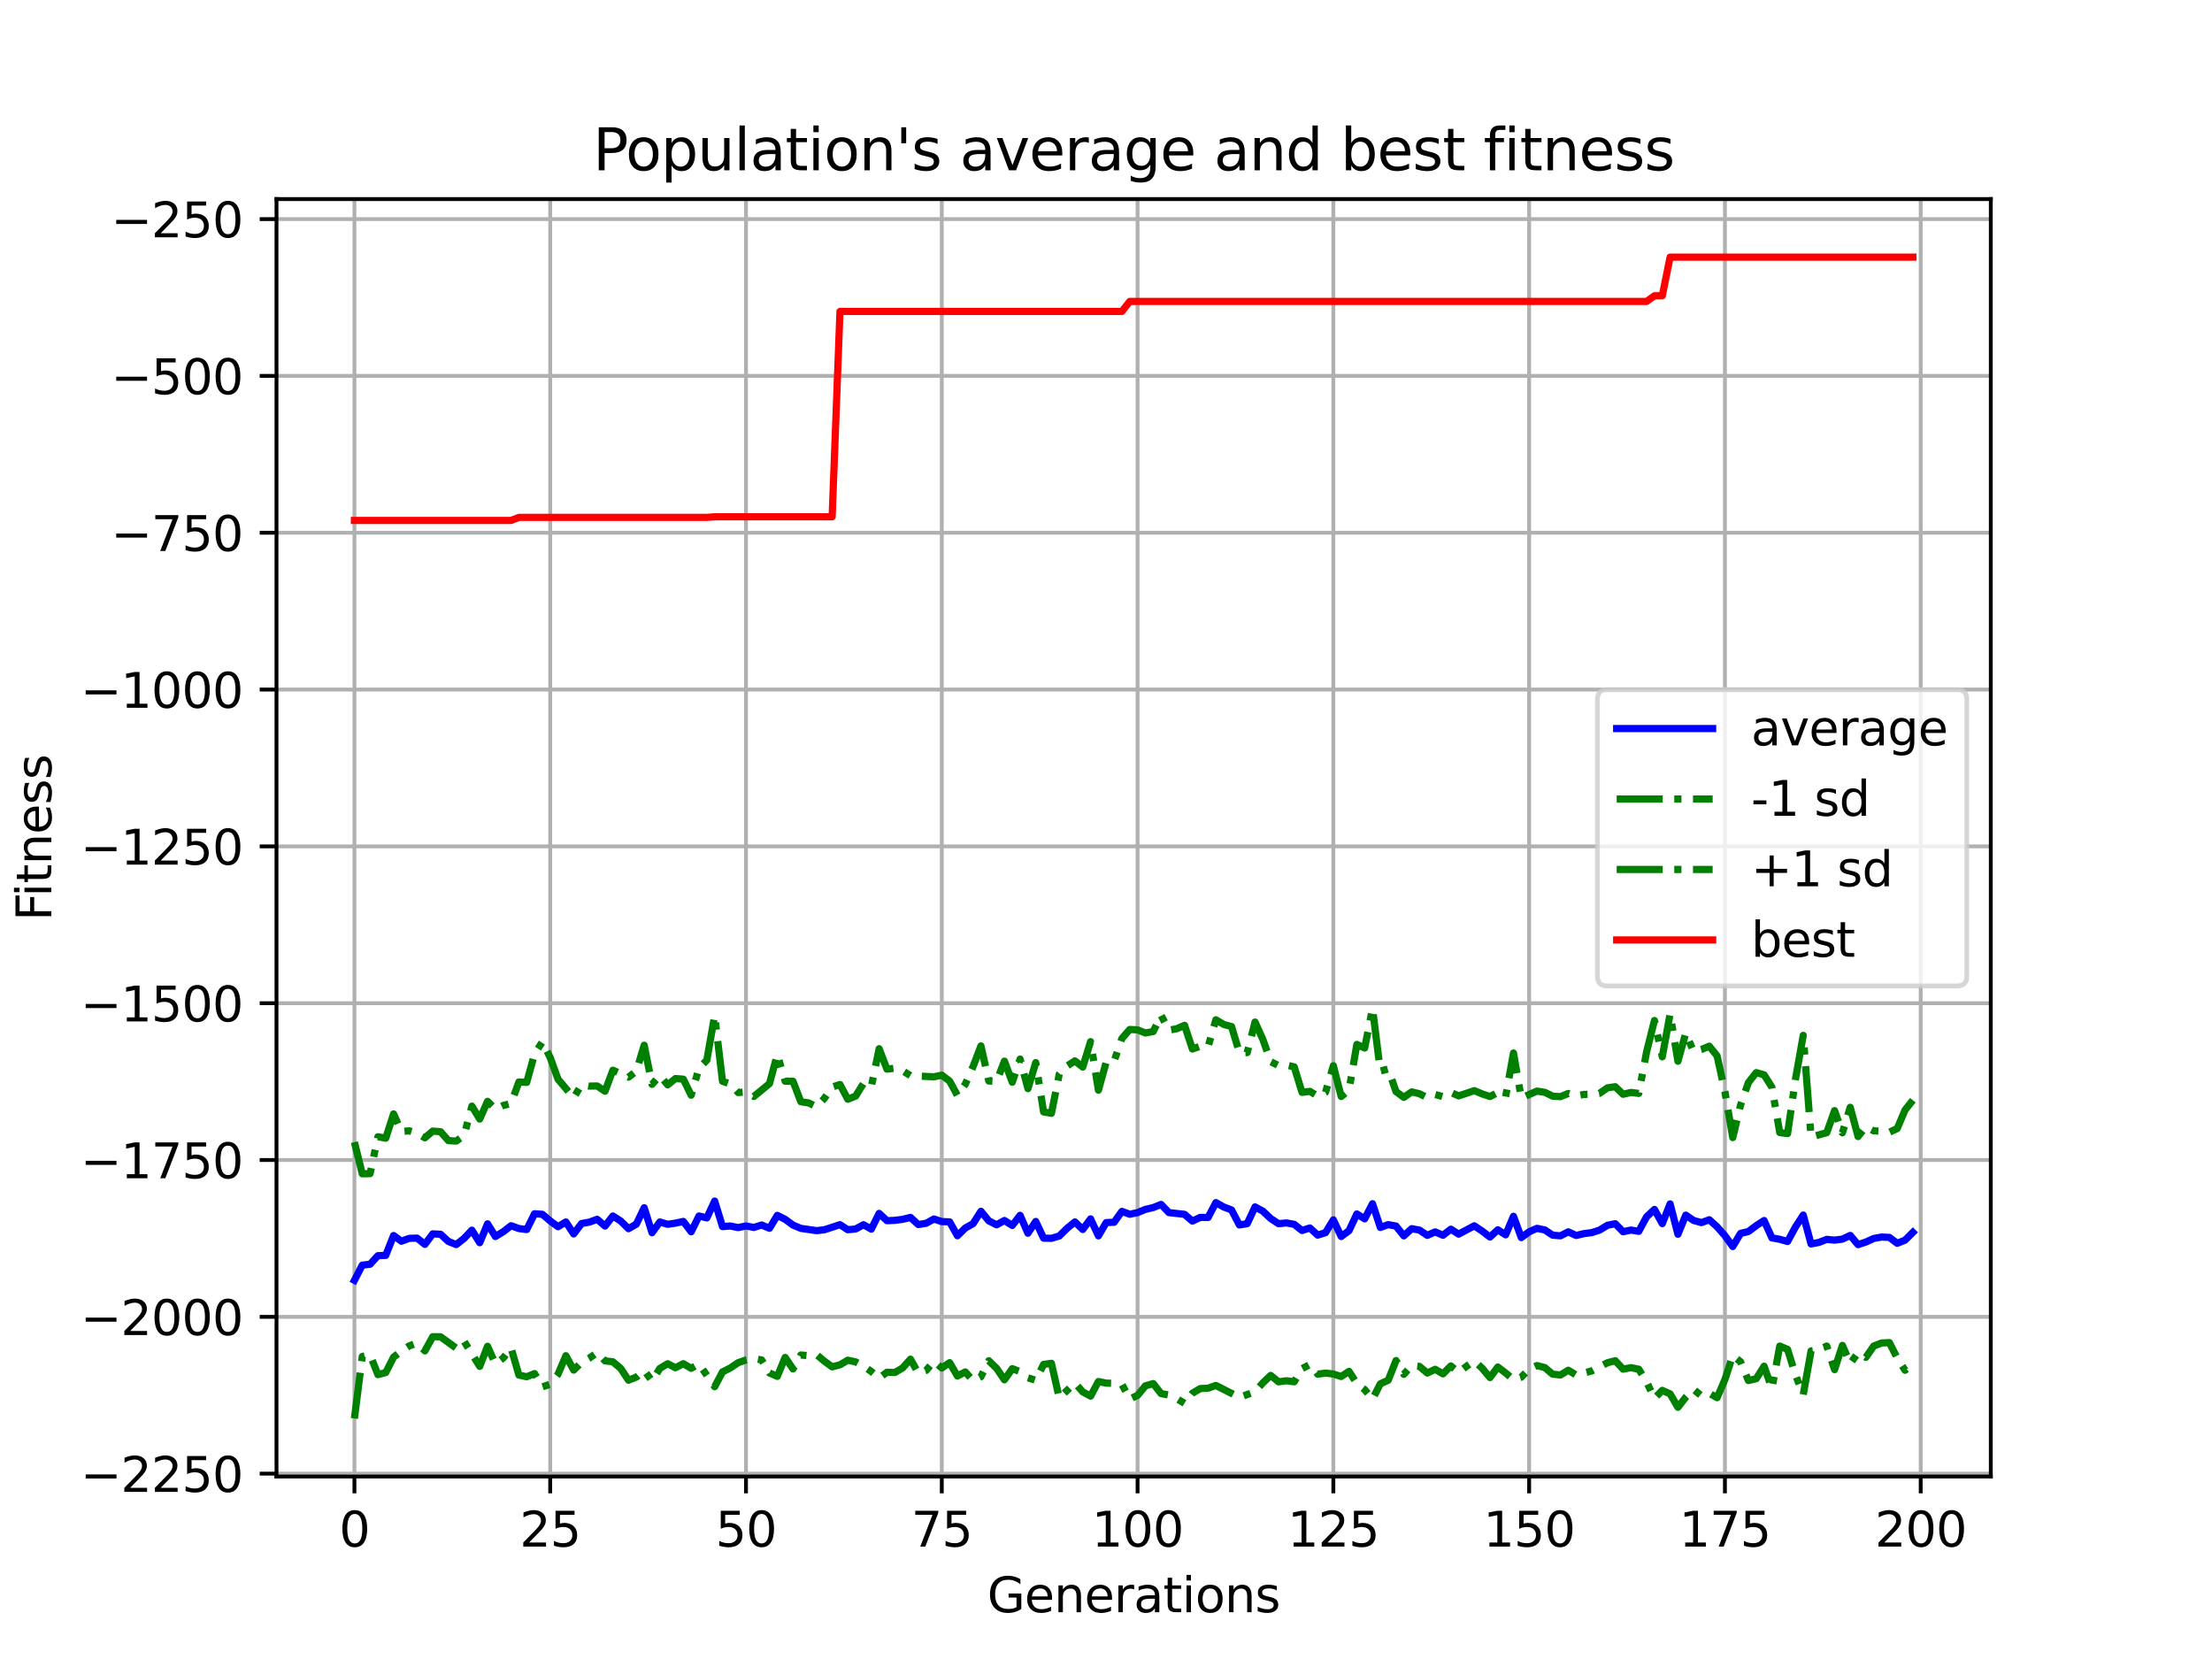<?xml version="1.0" encoding="utf-8" standalone="no"?>
<!DOCTYPE svg PUBLIC "-//W3C//DTD SVG 1.1//EN"
  "http://www.w3.org/Graphics/SVG/1.1/DTD/svg11.dtd">
<svg xmlns:xlink="http://www.w3.org/1999/xlink" width="460.8pt" height="345.6pt" viewBox="0 0 460.8 345.6" xmlns="http://www.w3.org/2000/svg" version="1.1">
 <defs>
  <style type="text/css">*{stroke-linejoin: round; stroke-linecap: butt}</style>
 </defs>
 <g id="figure_1">
  <g id="patch_1">
   <path d="M 0 345.6 
L 460.8 345.6 
L 460.8 0 
L 0 0 
z
" style="fill: #ffffff"/>
  </g>
  <g id="axes_1">
   <g id="patch_2">
    <path d="M 57.6 307.584 
L 414.72 307.584 
L 414.72 41.472 
L 57.6 41.472 
z
" style="fill: #ffffff"/>
   </g>
   <g id="matplotlib.axis_1">
    <g id="xtick_1">
     <g id="line2d_1">
      <path d="M 73.833 307.584 
L 73.833 41.472 
" clip-path="url(#p1780ac79d1)" style="fill: none; stroke: #b0b0b0; stroke-width: 0.8; stroke-linecap: square"/>
     </g>
     <g id="line2d_2">
      <defs>
       <path id="m52eace45cd" d="M 0 0 
L 0 3.5 
" style="stroke: #000000; stroke-width: 0.8"/>
      </defs>
      <g>
       <use xlink:href="#m52eace45cd" x="73.833" y="307.584" style="stroke: #000000; stroke-width: 0.8"/>
      </g>
     </g>
     <g id="text_1">
      <!-- 0 -->
      <g transform="translate(70.651 322.182) scale(0.1 -0.1)">
       <defs>
        <path id="DejaVuSans-30" d="M 2034 4250 
Q 1547 4250 1301 3770 
Q 1056 3291 1056 2328 
Q 1056 1369 1301 889 
Q 1547 409 2034 409 
Q 2525 409 2770 889 
Q 3016 1369 3016 2328 
Q 3016 3291 2770 3770 
Q 2525 4250 2034 4250 
z
M 2034 4750 
Q 2819 4750 3233 4129 
Q 3647 3509 3647 2328 
Q 3647 1150 3233 529 
Q 2819 -91 2034 -91 
Q 1250 -91 836 529 
Q 422 1150 422 2328 
Q 422 3509 836 4129 
Q 1250 4750 2034 4750 
z
" transform="scale(0.016)"/>
       </defs>
       <use xlink:href="#DejaVuSans-30"/>
      </g>
     </g>
    </g>
    <g id="xtick_2">
     <g id="line2d_3">
      <path d="M 114.618 307.584 
L 114.618 41.472 
" clip-path="url(#p1780ac79d1)" style="fill: none; stroke: #b0b0b0; stroke-width: 0.8; stroke-linecap: square"/>
     </g>
     <g id="line2d_4">
      <g>
       <use xlink:href="#m52eace45cd" x="114.618" y="307.584" style="stroke: #000000; stroke-width: 0.8"/>
      </g>
     </g>
     <g id="text_2">
      <!-- 25 -->
      <g transform="translate(108.256 322.182) scale(0.1 -0.1)">
       <defs>
        <path id="DejaVuSans-32" d="M 1228 531 
L 3431 531 
L 3431 0 
L 469 0 
L 469 531 
Q 828 903 1448 1529 
Q 2069 2156 2228 2338 
Q 2531 2678 2651 2914 
Q 2772 3150 2772 3378 
Q 2772 3750 2511 3984 
Q 2250 4219 1831 4219 
Q 1534 4219 1204 4116 
Q 875 4013 500 3803 
L 500 4441 
Q 881 4594 1212 4672 
Q 1544 4750 1819 4750 
Q 2544 4750 2975 4387 
Q 3406 4025 3406 3419 
Q 3406 3131 3298 2873 
Q 3191 2616 2906 2266 
Q 2828 2175 2409 1742 
Q 1991 1309 1228 531 
z
" transform="scale(0.016)"/>
        <path id="DejaVuSans-35" d="M 691 4666 
L 3169 4666 
L 3169 4134 
L 1269 4134 
L 1269 2991 
Q 1406 3038 1543 3061 
Q 1681 3084 1819 3084 
Q 2600 3084 3056 2656 
Q 3513 2228 3513 1497 
Q 3513 744 3044 326 
Q 2575 -91 1722 -91 
Q 1428 -91 1123 -41 
Q 819 9 494 109 
L 494 744 
Q 775 591 1075 516 
Q 1375 441 1709 441 
Q 2250 441 2565 725 
Q 2881 1009 2881 1497 
Q 2881 1984 2565 2268 
Q 2250 2553 1709 2553 
Q 1456 2553 1204 2497 
Q 953 2441 691 2322 
L 691 4666 
z
" transform="scale(0.016)"/>
       </defs>
       <use xlink:href="#DejaVuSans-32"/>
       <use xlink:href="#DejaVuSans-35" x="63.623"/>
      </g>
     </g>
    </g>
    <g id="xtick_3">
     <g id="line2d_5">
      <path d="M 155.404 307.584 
L 155.404 41.472 
" clip-path="url(#p1780ac79d1)" style="fill: none; stroke: #b0b0b0; stroke-width: 0.8; stroke-linecap: square"/>
     </g>
     <g id="line2d_6">
      <g>
       <use xlink:href="#m52eace45cd" x="155.404" y="307.584" style="stroke: #000000; stroke-width: 0.8"/>
      </g>
     </g>
     <g id="text_3">
      <!-- 50 -->
      <g transform="translate(149.042 322.182) scale(0.1 -0.1)">
       <use xlink:href="#DejaVuSans-35"/>
       <use xlink:href="#DejaVuSans-30" x="63.623"/>
      </g>
     </g>
    </g>
    <g id="xtick_4">
     <g id="line2d_7">
      <path d="M 196.19 307.584 
L 196.19 41.472 
" clip-path="url(#p1780ac79d1)" style="fill: none; stroke: #b0b0b0; stroke-width: 0.8; stroke-linecap: square"/>
     </g>
     <g id="line2d_8">
      <g>
       <use xlink:href="#m52eace45cd" x="196.19" y="307.584" style="stroke: #000000; stroke-width: 0.8"/>
      </g>
     </g>
     <g id="text_4">
      <!-- 75 -->
      <g transform="translate(189.827 322.182) scale(0.1 -0.1)">
       <defs>
        <path id="DejaVuSans-37" d="M 525 4666 
L 3525 4666 
L 3525 4397 
L 1831 0 
L 1172 0 
L 2766 4134 
L 525 4134 
L 525 4666 
z
" transform="scale(0.016)"/>
       </defs>
       <use xlink:href="#DejaVuSans-37"/>
       <use xlink:href="#DejaVuSans-35" x="63.623"/>
      </g>
     </g>
    </g>
    <g id="xtick_5">
     <g id="line2d_9">
      <path d="M 236.976 307.584 
L 236.976 41.472 
" clip-path="url(#p1780ac79d1)" style="fill: none; stroke: #b0b0b0; stroke-width: 0.8; stroke-linecap: square"/>
     </g>
     <g id="line2d_10">
      <g>
       <use xlink:href="#m52eace45cd" x="236.976" y="307.584" style="stroke: #000000; stroke-width: 0.8"/>
      </g>
     </g>
     <g id="text_5">
      <!-- 100 -->
      <g transform="translate(227.432 322.182) scale(0.1 -0.1)">
       <defs>
        <path id="DejaVuSans-31" d="M 794 531 
L 1825 531 
L 1825 4091 
L 703 3866 
L 703 4441 
L 1819 4666 
L 2450 4666 
L 2450 531 
L 3481 531 
L 3481 0 
L 794 0 
L 794 531 
z
" transform="scale(0.016)"/>
       </defs>
       <use xlink:href="#DejaVuSans-31"/>
       <use xlink:href="#DejaVuSans-30" x="63.623"/>
       <use xlink:href="#DejaVuSans-30" x="127.246"/>
      </g>
     </g>
    </g>
    <g id="xtick_6">
     <g id="line2d_11">
      <path d="M 277.761 307.584 
L 277.761 41.472 
" clip-path="url(#p1780ac79d1)" style="fill: none; stroke: #b0b0b0; stroke-width: 0.8; stroke-linecap: square"/>
     </g>
     <g id="line2d_12">
      <g>
       <use xlink:href="#m52eace45cd" x="277.761" y="307.584" style="stroke: #000000; stroke-width: 0.8"/>
      </g>
     </g>
     <g id="text_6">
      <!-- 125 -->
      <g transform="translate(268.218 322.182) scale(0.1 -0.1)">
       <use xlink:href="#DejaVuSans-31"/>
       <use xlink:href="#DejaVuSans-32" x="63.623"/>
       <use xlink:href="#DejaVuSans-35" x="127.246"/>
      </g>
     </g>
    </g>
    <g id="xtick_7">
     <g id="line2d_13">
      <path d="M 318.547 307.584 
L 318.547 41.472 
" clip-path="url(#p1780ac79d1)" style="fill: none; stroke: #b0b0b0; stroke-width: 0.8; stroke-linecap: square"/>
     </g>
     <g id="line2d_14">
      <g>
       <use xlink:href="#m52eace45cd" x="318.547" y="307.584" style="stroke: #000000; stroke-width: 0.8"/>
      </g>
     </g>
     <g id="text_7">
      <!-- 150 -->
      <g transform="translate(309.003 322.182) scale(0.1 -0.1)">
       <use xlink:href="#DejaVuSans-31"/>
       <use xlink:href="#DejaVuSans-35" x="63.623"/>
       <use xlink:href="#DejaVuSans-30" x="127.246"/>
      </g>
     </g>
    </g>
    <g id="xtick_8">
     <g id="line2d_15">
      <path d="M 359.333 307.584 
L 359.333 41.472 
" clip-path="url(#p1780ac79d1)" style="fill: none; stroke: #b0b0b0; stroke-width: 0.8; stroke-linecap: square"/>
     </g>
     <g id="line2d_16">
      <g>
       <use xlink:href="#m52eace45cd" x="359.333" y="307.584" style="stroke: #000000; stroke-width: 0.8"/>
      </g>
     </g>
     <g id="text_8">
      <!-- 175 -->
      <g transform="translate(349.789 322.182) scale(0.1 -0.1)">
       <use xlink:href="#DejaVuSans-31"/>
       <use xlink:href="#DejaVuSans-37" x="63.623"/>
       <use xlink:href="#DejaVuSans-35" x="127.246"/>
      </g>
     </g>
    </g>
    <g id="xtick_9">
     <g id="line2d_17">
      <path d="M 400.119 307.584 
L 400.119 41.472 
" clip-path="url(#p1780ac79d1)" style="fill: none; stroke: #b0b0b0; stroke-width: 0.8; stroke-linecap: square"/>
     </g>
     <g id="line2d_18">
      <g>
       <use xlink:href="#m52eace45cd" x="400.119" y="307.584" style="stroke: #000000; stroke-width: 0.8"/>
      </g>
     </g>
     <g id="text_9">
      <!-- 200 -->
      <g transform="translate(390.575 322.182) scale(0.1 -0.1)">
       <use xlink:href="#DejaVuSans-32"/>
       <use xlink:href="#DejaVuSans-30" x="63.623"/>
       <use xlink:href="#DejaVuSans-30" x="127.246"/>
      </g>
     </g>
    </g>
    <g id="text_10">
     <!-- Generations -->
     <g transform="translate(205.662 335.861) scale(0.1 -0.1)">
      <defs>
       <path id="DejaVuSans-47" d="M 3809 666 
L 3809 1919 
L 2778 1919 
L 2778 2438 
L 4434 2438 
L 4434 434 
Q 4069 175 3628 42 
Q 3188 -91 2688 -91 
Q 1594 -91 976 548 
Q 359 1188 359 2328 
Q 359 3472 976 4111 
Q 1594 4750 2688 4750 
Q 3144 4750 3555 4637 
Q 3966 4525 4313 4306 
L 4313 3634 
Q 3963 3931 3569 4081 
Q 3175 4231 2741 4231 
Q 1884 4231 1454 3753 
Q 1025 3275 1025 2328 
Q 1025 1384 1454 906 
Q 1884 428 2741 428 
Q 3075 428 3337 486 
Q 3600 544 3809 666 
z
" transform="scale(0.016)"/>
       <path id="DejaVuSans-65" d="M 3597 1894 
L 3597 1613 
L 953 1613 
Q 991 1019 1311 708 
Q 1631 397 2203 397 
Q 2534 397 2845 478 
Q 3156 559 3463 722 
L 3463 178 
Q 3153 47 2828 -22 
Q 2503 -91 2169 -91 
Q 1331 -91 842 396 
Q 353 884 353 1716 
Q 353 2575 817 3079 
Q 1281 3584 2069 3584 
Q 2775 3584 3186 3129 
Q 3597 2675 3597 1894 
z
M 3022 2063 
Q 3016 2534 2758 2815 
Q 2500 3097 2075 3097 
Q 1594 3097 1305 2825 
Q 1016 2553 972 2059 
L 3022 2063 
z
" transform="scale(0.016)"/>
       <path id="DejaVuSans-6e" d="M 3513 2113 
L 3513 0 
L 2938 0 
L 2938 2094 
Q 2938 2591 2744 2837 
Q 2550 3084 2163 3084 
Q 1697 3084 1428 2787 
Q 1159 2491 1159 1978 
L 1159 0 
L 581 0 
L 581 3500 
L 1159 3500 
L 1159 2956 
Q 1366 3272 1645 3428 
Q 1925 3584 2291 3584 
Q 2894 3584 3203 3211 
Q 3513 2838 3513 2113 
z
" transform="scale(0.016)"/>
       <path id="DejaVuSans-72" d="M 2631 2963 
Q 2534 3019 2420 3045 
Q 2306 3072 2169 3072 
Q 1681 3072 1420 2755 
Q 1159 2438 1159 1844 
L 1159 0 
L 581 0 
L 581 3500 
L 1159 3500 
L 1159 2956 
Q 1341 3275 1631 3429 
Q 1922 3584 2338 3584 
Q 2397 3584 2469 3576 
Q 2541 3569 2628 3553 
L 2631 2963 
z
" transform="scale(0.016)"/>
       <path id="DejaVuSans-61" d="M 2194 1759 
Q 1497 1759 1228 1600 
Q 959 1441 959 1056 
Q 959 750 1161 570 
Q 1363 391 1709 391 
Q 2188 391 2477 730 
Q 2766 1069 2766 1631 
L 2766 1759 
L 2194 1759 
z
M 3341 1997 
L 3341 0 
L 2766 0 
L 2766 531 
Q 2569 213 2275 61 
Q 1981 -91 1556 -91 
Q 1019 -91 701 211 
Q 384 513 384 1019 
Q 384 1609 779 1909 
Q 1175 2209 1959 2209 
L 2766 2209 
L 2766 2266 
Q 2766 2663 2505 2880 
Q 2244 3097 1772 3097 
Q 1472 3097 1187 3025 
Q 903 2953 641 2809 
L 641 3341 
Q 956 3463 1253 3523 
Q 1550 3584 1831 3584 
Q 2591 3584 2966 3190 
Q 3341 2797 3341 1997 
z
" transform="scale(0.016)"/>
       <path id="DejaVuSans-74" d="M 1172 4494 
L 1172 3500 
L 2356 3500 
L 2356 3053 
L 1172 3053 
L 1172 1153 
Q 1172 725 1289 603 
Q 1406 481 1766 481 
L 2356 481 
L 2356 0 
L 1766 0 
Q 1100 0 847 248 
Q 594 497 594 1153 
L 594 3053 
L 172 3053 
L 172 3500 
L 594 3500 
L 594 4494 
L 1172 4494 
z
" transform="scale(0.016)"/>
       <path id="DejaVuSans-69" d="M 603 3500 
L 1178 3500 
L 1178 0 
L 603 0 
L 603 3500 
z
M 603 4863 
L 1178 4863 
L 1178 4134 
L 603 4134 
L 603 4863 
z
" transform="scale(0.016)"/>
       <path id="DejaVuSans-6f" d="M 1959 3097 
Q 1497 3097 1228 2736 
Q 959 2375 959 1747 
Q 959 1119 1226 758 
Q 1494 397 1959 397 
Q 2419 397 2687 759 
Q 2956 1122 2956 1747 
Q 2956 2369 2687 2733 
Q 2419 3097 1959 3097 
z
M 1959 3584 
Q 2709 3584 3137 3096 
Q 3566 2609 3566 1747 
Q 3566 888 3137 398 
Q 2709 -91 1959 -91 
Q 1206 -91 779 398 
Q 353 888 353 1747 
Q 353 2609 779 3096 
Q 1206 3584 1959 3584 
z
" transform="scale(0.016)"/>
       <path id="DejaVuSans-73" d="M 2834 3397 
L 2834 2853 
Q 2591 2978 2328 3040 
Q 2066 3103 1784 3103 
Q 1356 3103 1142 2972 
Q 928 2841 928 2578 
Q 928 2378 1081 2264 
Q 1234 2150 1697 2047 
L 1894 2003 
Q 2506 1872 2764 1633 
Q 3022 1394 3022 966 
Q 3022 478 2636 193 
Q 2250 -91 1575 -91 
Q 1294 -91 989 -36 
Q 684 19 347 128 
L 347 722 
Q 666 556 975 473 
Q 1284 391 1588 391 
Q 1994 391 2212 530 
Q 2431 669 2431 922 
Q 2431 1156 2273 1281 
Q 2116 1406 1581 1522 
L 1381 1569 
Q 847 1681 609 1914 
Q 372 2147 372 2553 
Q 372 3047 722 3315 
Q 1072 3584 1716 3584 
Q 2034 3584 2315 3537 
Q 2597 3491 2834 3397 
z
" transform="scale(0.016)"/>
      </defs>
      <use xlink:href="#DejaVuSans-47"/>
      <use xlink:href="#DejaVuSans-65" x="77.49"/>
      <use xlink:href="#DejaVuSans-6e" x="139.014"/>
      <use xlink:href="#DejaVuSans-65" x="202.393"/>
      <use xlink:href="#DejaVuSans-72" x="263.916"/>
      <use xlink:href="#DejaVuSans-61" x="305.029"/>
      <use xlink:href="#DejaVuSans-74" x="366.309"/>
      <use xlink:href="#DejaVuSans-69" x="405.518"/>
      <use xlink:href="#DejaVuSans-6f" x="433.301"/>
      <use xlink:href="#DejaVuSans-6e" x="494.482"/>
      <use xlink:href="#DejaVuSans-73" x="557.861"/>
     </g>
    </g>
   </g>
   <g id="matplotlib.axis_2">
    <g id="ytick_1">
     <g id="line2d_19">
      <path d="M 57.6 306.989 
L 414.72 306.989 
" clip-path="url(#p1780ac79d1)" style="fill: none; stroke: #b0b0b0; stroke-width: 0.8; stroke-linecap: square"/>
     </g>
     <g id="line2d_20">
      <defs>
       <path id="m0e08d6a0b9" d="M 0 0 
L -3.5 0 
" style="stroke: #000000; stroke-width: 0.8"/>
      </defs>
      <g>
       <use xlink:href="#m0e08d6a0b9" x="57.6" y="306.989" style="stroke: #000000; stroke-width: 0.8"/>
      </g>
     </g>
     <g id="text_11">
      <!-- −2250 -->
      <g transform="translate(16.77 310.788) scale(0.1 -0.1)">
       <defs>
        <path id="DejaVuSans-2212" d="M 678 2272 
L 4684 2272 
L 4684 1741 
L 678 1741 
L 678 2272 
z
" transform="scale(0.016)"/>
       </defs>
       <use xlink:href="#DejaVuSans-2212"/>
       <use xlink:href="#DejaVuSans-32" x="83.789"/>
       <use xlink:href="#DejaVuSans-32" x="147.412"/>
       <use xlink:href="#DejaVuSans-35" x="211.035"/>
       <use xlink:href="#DejaVuSans-30" x="274.658"/>
      </g>
     </g>
    </g>
    <g id="ytick_2">
     <g id="line2d_21">
      <path d="M 57.6 274.321 
L 414.72 274.321 
" clip-path="url(#p1780ac79d1)" style="fill: none; stroke: #b0b0b0; stroke-width: 0.8; stroke-linecap: square"/>
     </g>
     <g id="line2d_22">
      <g>
       <use xlink:href="#m0e08d6a0b9" x="57.6" y="274.321" style="stroke: #000000; stroke-width: 0.8"/>
      </g>
     </g>
     <g id="text_12">
      <!-- −2000 -->
      <g transform="translate(16.77 278.12) scale(0.1 -0.1)">
       <use xlink:href="#DejaVuSans-2212"/>
       <use xlink:href="#DejaVuSans-32" x="83.789"/>
       <use xlink:href="#DejaVuSans-30" x="147.412"/>
       <use xlink:href="#DejaVuSans-30" x="211.035"/>
       <use xlink:href="#DejaVuSans-30" x="274.658"/>
      </g>
     </g>
    </g>
    <g id="ytick_3">
     <g id="line2d_23">
      <path d="M 57.6 241.652 
L 414.72 241.652 
" clip-path="url(#p1780ac79d1)" style="fill: none; stroke: #b0b0b0; stroke-width: 0.8; stroke-linecap: square"/>
     </g>
     <g id="line2d_24">
      <g>
       <use xlink:href="#m0e08d6a0b9" x="57.6" y="241.652" style="stroke: #000000; stroke-width: 0.8"/>
      </g>
     </g>
     <g id="text_13">
      <!-- −1750 -->
      <g transform="translate(16.77 245.451) scale(0.1 -0.1)">
       <use xlink:href="#DejaVuSans-2212"/>
       <use xlink:href="#DejaVuSans-31" x="83.789"/>
       <use xlink:href="#DejaVuSans-37" x="147.412"/>
       <use xlink:href="#DejaVuSans-35" x="211.035"/>
       <use xlink:href="#DejaVuSans-30" x="274.658"/>
      </g>
     </g>
    </g>
    <g id="ytick_4">
     <g id="line2d_25">
      <path d="M 57.6 208.984 
L 414.72 208.984 
" clip-path="url(#p1780ac79d1)" style="fill: none; stroke: #b0b0b0; stroke-width: 0.8; stroke-linecap: square"/>
     </g>
     <g id="line2d_26">
      <g>
       <use xlink:href="#m0e08d6a0b9" x="57.6" y="208.984" style="stroke: #000000; stroke-width: 0.8"/>
      </g>
     </g>
     <g id="text_14">
      <!-- −1500 -->
      <g transform="translate(16.77 212.783) scale(0.1 -0.1)">
       <use xlink:href="#DejaVuSans-2212"/>
       <use xlink:href="#DejaVuSans-31" x="83.789"/>
       <use xlink:href="#DejaVuSans-35" x="147.412"/>
       <use xlink:href="#DejaVuSans-30" x="211.035"/>
       <use xlink:href="#DejaVuSans-30" x="274.658"/>
      </g>
     </g>
    </g>
    <g id="ytick_5">
     <g id="line2d_27">
      <path d="M 57.6 176.315 
L 414.72 176.315 
" clip-path="url(#p1780ac79d1)" style="fill: none; stroke: #b0b0b0; stroke-width: 0.8; stroke-linecap: square"/>
     </g>
     <g id="line2d_28">
      <g>
       <use xlink:href="#m0e08d6a0b9" x="57.6" y="176.315" style="stroke: #000000; stroke-width: 0.8"/>
      </g>
     </g>
     <g id="text_15">
      <!-- −1250 -->
      <g transform="translate(16.77 180.114) scale(0.1 -0.1)">
       <use xlink:href="#DejaVuSans-2212"/>
       <use xlink:href="#DejaVuSans-31" x="83.789"/>
       <use xlink:href="#DejaVuSans-32" x="147.412"/>
       <use xlink:href="#DejaVuSans-35" x="211.035"/>
       <use xlink:href="#DejaVuSans-30" x="274.658"/>
      </g>
     </g>
    </g>
    <g id="ytick_6">
     <g id="line2d_29">
      <path d="M 57.6 143.647 
L 414.72 143.647 
" clip-path="url(#p1780ac79d1)" style="fill: none; stroke: #b0b0b0; stroke-width: 0.8; stroke-linecap: square"/>
     </g>
     <g id="line2d_30">
      <g>
       <use xlink:href="#m0e08d6a0b9" x="57.6" y="143.647" style="stroke: #000000; stroke-width: 0.8"/>
      </g>
     </g>
     <g id="text_16">
      <!-- −1000 -->
      <g transform="translate(16.77 147.446) scale(0.1 -0.1)">
       <use xlink:href="#DejaVuSans-2212"/>
       <use xlink:href="#DejaVuSans-31" x="83.789"/>
       <use xlink:href="#DejaVuSans-30" x="147.412"/>
       <use xlink:href="#DejaVuSans-30" x="211.035"/>
       <use xlink:href="#DejaVuSans-30" x="274.658"/>
      </g>
     </g>
    </g>
    <g id="ytick_7">
     <g id="line2d_31">
      <path d="M 57.6 110.978 
L 414.72 110.978 
" clip-path="url(#p1780ac79d1)" style="fill: none; stroke: #b0b0b0; stroke-width: 0.8; stroke-linecap: square"/>
     </g>
     <g id="line2d_32">
      <g>
       <use xlink:href="#m0e08d6a0b9" x="57.6" y="110.978" style="stroke: #000000; stroke-width: 0.8"/>
      </g>
     </g>
     <g id="text_17">
      <!-- −750 -->
      <g transform="translate(23.133 114.777) scale(0.1 -0.1)">
       <use xlink:href="#DejaVuSans-2212"/>
       <use xlink:href="#DejaVuSans-37" x="83.789"/>
       <use xlink:href="#DejaVuSans-35" x="147.412"/>
       <use xlink:href="#DejaVuSans-30" x="211.035"/>
      </g>
     </g>
    </g>
    <g id="ytick_8">
     <g id="line2d_33">
      <path d="M 57.6 78.31 
L 414.72 78.31 
" clip-path="url(#p1780ac79d1)" style="fill: none; stroke: #b0b0b0; stroke-width: 0.8; stroke-linecap: square"/>
     </g>
     <g id="line2d_34">
      <g>
       <use xlink:href="#m0e08d6a0b9" x="57.6" y="78.31" style="stroke: #000000; stroke-width: 0.8"/>
      </g>
     </g>
     <g id="text_18">
      <!-- −500 -->
      <g transform="translate(23.133 82.109) scale(0.1 -0.1)">
       <use xlink:href="#DejaVuSans-2212"/>
       <use xlink:href="#DejaVuSans-35" x="83.789"/>
       <use xlink:href="#DejaVuSans-30" x="147.412"/>
       <use xlink:href="#DejaVuSans-30" x="211.035"/>
      </g>
     </g>
    </g>
    <g id="ytick_9">
     <g id="line2d_35">
      <path d="M 57.6 45.641 
L 414.72 45.641 
" clip-path="url(#p1780ac79d1)" style="fill: none; stroke: #b0b0b0; stroke-width: 0.8; stroke-linecap: square"/>
     </g>
     <g id="line2d_36">
      <g>
       <use xlink:href="#m0e08d6a0b9" x="57.6" y="45.641" style="stroke: #000000; stroke-width: 0.8"/>
      </g>
     </g>
     <g id="text_19">
      <!-- −250 -->
      <g transform="translate(23.133 49.44) scale(0.1 -0.1)">
       <use xlink:href="#DejaVuSans-2212"/>
       <use xlink:href="#DejaVuSans-32" x="83.789"/>
       <use xlink:href="#DejaVuSans-35" x="147.412"/>
       <use xlink:href="#DejaVuSans-30" x="211.035"/>
      </g>
     </g>
    </g>
    <g id="text_20">
     <!-- Fitness -->
     <g transform="translate(10.691 191.845) rotate(-90) scale(0.1 -0.1)">
      <defs>
       <path id="DejaVuSans-46" d="M 628 4666 
L 3309 4666 
L 3309 4134 
L 1259 4134 
L 1259 2759 
L 3109 2759 
L 3109 2228 
L 1259 2228 
L 1259 0 
L 628 0 
L 628 4666 
z
" transform="scale(0.016)"/>
      </defs>
      <use xlink:href="#DejaVuSans-46"/>
      <use xlink:href="#DejaVuSans-69" x="50.27"/>
      <use xlink:href="#DejaVuSans-74" x="78.053"/>
      <use xlink:href="#DejaVuSans-6e" x="117.262"/>
      <use xlink:href="#DejaVuSans-65" x="180.641"/>
      <use xlink:href="#DejaVuSans-73" x="242.164"/>
      <use xlink:href="#DejaVuSans-73" x="294.264"/>
     </g>
    </g>
   </g>
   <g id="line2d_37">
    <path d="M 73.833 266.71 
L 75.464 263.555 
L 77.096 263.36 
L 78.727 261.584 
L 80.358 261.515 
L 81.99 257.381 
L 83.621 258.571 
L 85.253 257.974 
L 86.884 257.921 
L 88.516 259.224 
L 90.147 257.039 
L 91.778 257.116 
L 93.41 258.613 
L 95.041 259.273 
L 96.673 257.986 
L 98.304 256.267 
L 99.936 258.881 
L 101.567 254.942 
L 103.198 257.591 
L 104.83 256.602 
L 106.461 255.338 
L 108.093 255.923 
L 109.724 256.139 
L 111.356 252.849 
L 112.987 252.965 
L 114.618 254.341 
L 116.25 255.547 
L 117.881 254.551 
L 119.513 257.048 
L 121.144 254.886 
L 122.776 254.586 
L 124.407 254.006 
L 126.038 255.411 
L 127.67 253.312 
L 129.301 254.358 
L 130.933 255.959 
L 132.564 255 
L 134.196 251.6 
L 135.827 256.794 
L 137.458 254.564 
L 139.09 255.045 
L 140.721 254.804 
L 142.353 254.445 
L 143.984 256.604 
L 145.616 253.31 
L 147.247 253.712 
L 148.879 250.207 
L 150.51 255.524 
L 152.141 255.399 
L 153.773 255.733 
L 155.404 255.389 
L 157.036 255.699 
L 158.667 255.19 
L 160.299 255.875 
L 161.93 253.182 
L 163.561 254.009 
L 165.193 255.204 
L 166.824 255.89 
L 170.087 256.363 
L 171.719 256.19 
L 174.981 255.118 
L 176.613 256.174 
L 178.244 256.019 
L 179.876 255.133 
L 181.507 256.047 
L 183.139 252.767 
L 184.77 254.294 
L 186.401 254.222 
L 188.033 254.011 
L 189.664 253.609 
L 191.296 255.096 
L 192.927 254.831 
L 194.559 253.942 
L 196.19 254.479 
L 197.821 254.533 
L 199.453 257.429 
L 201.084 255.824 
L 202.716 254.899 
L 204.347 252.336 
L 205.979 254.325 
L 207.61 255.15 
L 209.241 254.25 
L 210.873 255.285 
L 212.504 253.178 
L 214.136 256.902 
L 215.767 254.454 
L 217.399 257.93 
L 219.03 257.963 
L 220.661 257.486 
L 222.293 255.878 
L 223.924 254.551 
L 225.556 256.122 
L 227.187 253.914 
L 228.819 257.453 
L 230.45 254.682 
L 232.081 254.624 
L 233.713 252.354 
L 235.344 252.952 
L 236.976 252.609 
L 238.607 251.939 
L 240.239 251.558 
L 241.87 250.902 
L 243.501 252.604 
L 246.764 252.97 
L 248.396 254.381 
L 250.027 253.607 
L 251.659 253.628 
L 253.29 250.526 
L 254.921 251.436 
L 256.553 252.055 
L 258.184 255.181 
L 259.816 254.907 
L 261.447 251.421 
L 263.079 252.305 
L 264.71 253.843 
L 266.341 254.917 
L 267.973 254.758 
L 269.604 255.046 
L 271.236 256.335 
L 272.867 255.803 
L 274.499 257.297 
L 276.13 256.788 
L 277.761 254.121 
L 279.393 257.589 
L 281.024 256.372 
L 282.656 252.891 
L 284.287 253.902 
L 285.919 250.758 
L 287.55 255.698 
L 289.181 255.112 
L 290.813 255.406 
L 292.444 257.45 
L 294.076 255.957 
L 295.707 256.254 
L 297.339 257.352 
L 298.97 256.624 
L 300.601 257.327 
L 302.233 256.062 
L 303.864 257.093 
L 307.127 255.357 
L 308.759 256.456 
L 310.39 257.699 
L 312.021 256.19 
L 313.653 257.234 
L 315.284 253.376 
L 316.916 257.814 
L 318.547 256.61 
L 320.179 255.883 
L 321.81 256.222 
L 323.441 257.307 
L 325.073 257.443 
L 326.704 256.616 
L 328.336 257.372 
L 329.967 256.986 
L 331.599 256.777 
L 333.23 256.243 
L 334.862 255.247 
L 336.493 254.923 
L 338.124 256.59 
L 339.756 256.243 
L 341.387 256.505 
L 343.019 253.479 
L 344.65 251.95 
L 346.282 254.897 
L 347.913 250.796 
L 349.544 257.121 
L 351.176 253.131 
L 352.807 254.242 
L 354.439 254.698 
L 356.07 254.091 
L 357.702 255.559 
L 359.333 257.417 
L 360.964 259.672 
L 362.596 256.934 
L 364.227 256.553 
L 365.859 255.325 
L 367.49 254.258 
L 369.122 257.875 
L 370.753 258.167 
L 372.384 258.631 
L 374.016 255.628 
L 375.647 253.113 
L 377.279 259.136 
L 378.91 258.819 
L 380.542 258.184 
L 382.173 258.34 
L 383.804 258.131 
L 385.436 257.364 
L 387.067 259.279 
L 388.699 258.737 
L 390.33 257.992 
L 391.962 257.7 
L 393.593 257.774 
L 395.224 259.004 
L 396.856 258.345 
L 398.487 256.721 
L 398.487 256.721 
" clip-path="url(#p1780ac79d1)" style="fill: none; stroke: #0000ff; stroke-width: 1.5; stroke-linecap: square"/>
   </g>
   <g id="line2d_38">
    <path d="M 73.833 295.488 
L 75.464 282.585 
L 77.096 282.232 
L 78.727 286.363 
L 80.358 285.922 
L 81.99 282.719 
L 83.621 281.443 
L 85.253 280.374 
L 86.884 279.772 
L 88.516 281.415 
L 90.147 278.457 
L 91.778 278.474 
L 95.041 280.84 
L 96.673 279.417 
L 99.936 284.64 
L 101.567 280.459 
L 103.198 284.114 
L 104.83 282.909 
L 106.461 280.795 
L 108.093 286.448 
L 109.724 286.802 
L 111.356 286.142 
L 112.987 288.904 
L 114.618 288.362 
L 116.25 286.27 
L 117.881 282.413 
L 119.513 285.418 
L 121.144 283.822 
L 122.776 282.915 
L 124.407 281.783 
L 126.038 283.495 
L 127.67 283.683 
L 129.301 285.066 
L 130.933 287.524 
L 132.564 286.877 
L 134.196 285.464 
L 135.827 287.698 
L 137.458 285.064 
L 139.09 284.092 
L 140.721 284.931 
L 142.353 284.076 
L 143.984 285.05 
L 145.616 284.127 
L 148.879 288.878 
L 150.51 285.796 
L 152.141 284.972 
L 153.773 283.871 
L 155.404 283.314 
L 157.036 282.978 
L 158.667 283.307 
L 160.299 286.015 
L 161.93 286.72 
L 163.561 282.777 
L 165.193 285.168 
L 166.824 282.274 
L 168.456 282.411 
L 170.087 282.176 
L 171.719 283.55 
L 173.35 284.741 
L 174.981 284.316 
L 176.613 283.354 
L 178.244 283.704 
L 179.876 284.567 
L 181.507 285.71 
L 183.139 287.072 
L 184.77 285.86 
L 186.401 285.926 
L 188.033 284.968 
L 189.664 283.139 
L 191.296 286.031 
L 192.927 285.494 
L 194.559 283.564 
L 196.19 284.986 
L 197.821 283.861 
L 199.453 286.654 
L 201.084 285.795 
L 202.716 287.636 
L 204.347 286.795 
L 205.979 283.464 
L 207.61 285.047 
L 209.241 287.441 
L 210.873 285.117 
L 212.504 285.738 
L 214.136 287.018 
L 215.767 287.552 
L 217.399 284.234 
L 219.03 284.003 
L 220.661 291.209 
L 223.924 288.095 
L 225.556 289.951 
L 227.187 290.835 
L 228.819 287.797 
L 230.45 288.13 
L 232.081 288.172 
L 233.713 288.374 
L 235.344 291.444 
L 236.976 290.68 
L 238.607 288.693 
L 240.239 288.229 
L 241.87 290.311 
L 243.501 290.602 
L 245.133 291.342 
L 246.764 292.349 
L 248.396 290.236 
L 250.027 289.267 
L 251.659 289.186 
L 253.29 288.615 
L 258.184 291.096 
L 261.447 289.929 
L 263.079 288.071 
L 264.71 286.521 
L 266.341 287.859 
L 267.973 287.638 
L 269.604 287.849 
L 271.236 285.111 
L 272.867 284.255 
L 274.499 286.272 
L 276.13 286.038 
L 277.761 286.235 
L 279.393 286.754 
L 281.024 285.679 
L 282.656 288.209 
L 284.287 289.482 
L 285.919 291.467 
L 287.55 288.27 
L 289.181 287.536 
L 290.813 283.426 
L 292.444 286.3 
L 294.076 284.452 
L 295.707 284.658 
L 297.339 286.027 
L 298.97 285.249 
L 300.601 286.202 
L 302.233 284.552 
L 303.864 285.892 
L 305.496 284.631 
L 307.127 283.513 
L 308.759 285.029 
L 310.39 286.969 
L 312.021 284.778 
L 313.653 286.015 
L 315.284 287.397 
L 316.916 286.893 
L 318.547 285.19 
L 320.179 284.472 
L 321.81 284.893 
L 323.441 286.261 
L 325.073 286.431 
L 326.704 285.443 
L 328.336 286.445 
L 331.599 285.587 
L 334.862 283.881 
L 336.493 283.465 
L 338.124 285.223 
L 339.756 284.909 
L 341.387 285.234 
L 343.019 287.865 
L 344.65 291.31 
L 346.282 289.638 
L 347.913 290.369 
L 349.544 293.167 
L 351.176 291.068 
L 352.807 289.436 
L 354.439 290.772 
L 356.07 290.244 
L 357.702 291.164 
L 359.333 287.388 
L 360.964 282.361 
L 362.596 283.692 
L 364.227 287.589 
L 365.859 287.208 
L 367.49 284.606 
L 369.122 289.273 
L 370.753 280.406 
L 372.384 281.112 
L 374.016 286.361 
L 375.647 290.544 
L 377.279 281.415 
L 378.91 281.175 
L 380.542 280.403 
L 382.173 285.319 
L 383.804 280.27 
L 385.436 284.061 
L 387.067 281.796 
L 388.699 282.76 
L 390.33 280.406 
L 391.962 279.769 
L 393.593 279.687 
L 395.224 282.907 
L 396.856 285.448 
L 398.487 284.246 
L 398.487 284.246 
" clip-path="url(#p1780ac79d1)" style="fill: none; stroke-dasharray: 9.6,2.4,1.5,2.4; stroke-dashoffset: 0; stroke: #008000; stroke-width: 1.5"/>
   </g>
   <g id="line2d_39">
    <path d="M 73.833 237.932 
L 75.464 244.525 
L 77.096 244.489 
L 78.727 236.805 
L 80.358 237.108 
L 81.99 232.043 
L 83.621 235.7 
L 85.253 235.574 
L 86.884 236.071 
L 88.516 237.033 
L 90.147 235.622 
L 91.778 235.758 
L 93.41 237.61 
L 95.041 237.705 
L 96.673 236.556 
L 98.304 230.422 
L 99.936 233.122 
L 101.567 229.425 
L 103.198 231.068 
L 104.83 230.295 
L 106.461 229.88 
L 108.093 225.398 
L 109.724 225.475 
L 111.356 219.556 
L 112.987 217.026 
L 114.618 220.32 
L 116.25 224.824 
L 119.513 228.677 
L 121.144 225.95 
L 122.776 226.257 
L 124.407 226.229 
L 126.038 227.327 
L 127.67 222.941 
L 130.933 224.395 
L 132.564 223.122 
L 134.196 217.736 
L 135.827 225.89 
L 137.458 224.063 
L 139.09 225.998 
L 140.721 224.678 
L 142.353 224.813 
L 143.984 228.157 
L 145.616 222.494 
L 147.247 220.852 
L 148.879 211.536 
L 150.51 225.253 
L 152.141 225.827 
L 153.773 227.595 
L 155.404 227.464 
L 157.036 228.421 
L 160.299 225.735 
L 161.93 219.644 
L 163.561 225.24 
L 165.193 225.24 
L 166.824 229.506 
L 168.456 229.757 
L 170.087 230.55 
L 171.719 228.83 
L 173.35 226.451 
L 174.981 225.92 
L 176.613 228.994 
L 178.244 228.334 
L 179.876 225.699 
L 181.507 226.384 
L 183.139 218.462 
L 184.77 222.729 
L 186.401 222.518 
L 188.033 223.054 
L 189.664 224.08 
L 194.559 224.319 
L 196.19 223.971 
L 197.821 225.206 
L 199.453 228.204 
L 201.084 225.853 
L 202.716 222.162 
L 204.347 217.877 
L 205.979 225.186 
L 207.61 225.253 
L 209.241 221.06 
L 210.873 225.453 
L 212.504 220.617 
L 214.136 226.785 
L 215.767 221.355 
L 217.399 231.626 
L 219.03 231.924 
L 220.661 223.764 
L 222.293 222.061 
L 223.924 221.007 
L 225.556 222.294 
L 227.187 216.993 
L 228.819 227.108 
L 230.45 221.233 
L 232.081 221.076 
L 233.713 216.334 
L 235.344 214.46 
L 236.976 214.538 
L 238.607 215.186 
L 240.239 214.888 
L 241.87 211.493 
L 243.501 214.605 
L 245.133 214.304 
L 246.764 213.59 
L 248.396 218.526 
L 250.027 217.947 
L 251.659 218.069 
L 253.29 212.438 
L 254.921 213.406 
L 256.553 213.855 
L 258.184 219.265 
L 259.816 219.278 
L 261.447 212.913 
L 263.079 216.538 
L 264.71 221.165 
L 266.341 221.975 
L 267.973 221.877 
L 269.604 222.244 
L 271.236 227.558 
L 272.867 227.35 
L 274.499 228.323 
L 276.13 227.538 
L 277.761 222.008 
L 279.393 228.425 
L 281.024 227.066 
L 282.656 217.573 
L 284.287 218.321 
L 285.919 210.05 
L 287.55 223.127 
L 289.181 222.688 
L 290.813 227.387 
L 292.444 228.6 
L 294.076 227.461 
L 295.707 227.85 
L 297.339 228.676 
L 298.97 227.999 
L 300.601 228.452 
L 302.233 227.571 
L 303.864 228.295 
L 307.127 227.201 
L 308.759 227.883 
L 310.39 228.429 
L 312.021 227.603 
L 313.653 228.452 
L 315.284 219.355 
L 316.916 228.736 
L 320.179 227.293 
L 321.81 227.552 
L 323.441 228.352 
L 325.073 228.455 
L 326.704 227.788 
L 328.336 228.3 
L 329.967 227.988 
L 331.599 227.967 
L 333.23 227.756 
L 334.862 226.614 
L 336.493 226.381 
L 338.124 227.958 
L 339.756 227.577 
L 341.387 227.776 
L 343.019 219.093 
L 344.65 212.589 
L 346.282 220.157 
L 347.913 211.224 
L 349.544 221.075 
L 351.176 215.194 
L 352.807 219.048 
L 354.439 218.625 
L 356.07 217.938 
L 357.702 219.955 
L 359.333 227.446 
L 360.964 236.983 
L 362.596 230.177 
L 364.227 225.517 
L 365.859 223.443 
L 367.49 223.909 
L 369.122 226.477 
L 370.753 235.929 
L 372.384 236.15 
L 374.016 224.894 
L 375.647 215.682 
L 377.279 236.857 
L 380.542 235.964 
L 382.173 231.36 
L 383.804 235.991 
L 385.436 230.668 
L 387.067 236.763 
L 388.699 234.715 
L 390.33 235.579 
L 391.962 235.631 
L 393.593 235.86 
L 395.224 235.101 
L 396.856 231.241 
L 398.487 229.196 
L 398.487 229.196 
" clip-path="url(#p1780ac79d1)" style="fill: none; stroke-dasharray: 9.6,2.4,1.5,2.4; stroke-dashoffset: 0; stroke: #008000; stroke-width: 1.5"/>
   </g>
   <g id="line2d_40">
    <path d="M 73.833 108.416 
L 106.461 108.416 
L 108.093 107.779 
L 147.247 107.779 
L 148.879 107.659 
L 173.35 107.659 
L 174.981 64.883 
L 233.713 64.883 
L 235.344 62.796 
L 343.019 62.796 
L 344.65 61.618 
L 346.282 61.618 
L 347.913 53.568 
L 398.487 53.568 
L 398.487 53.568 
" clip-path="url(#p1780ac79d1)" style="fill: none; stroke: #ff0000; stroke-width: 1.5; stroke-linecap: square"/>
   </g>
   <g id="patch_3">
    <path d="M 57.6 307.584 
L 57.6 41.472 
" style="fill: none; stroke: #000000; stroke-width: 0.8; stroke-linejoin: miter; stroke-linecap: square"/>
   </g>
   <g id="patch_4">
    <path d="M 414.72 307.584 
L 414.72 41.472 
" style="fill: none; stroke: #000000; stroke-width: 0.8; stroke-linejoin: miter; stroke-linecap: square"/>
   </g>
   <g id="patch_5">
    <path d="M 57.6 307.584 
L 414.72 307.584 
" style="fill: none; stroke: #000000; stroke-width: 0.8; stroke-linejoin: miter; stroke-linecap: square"/>
   </g>
   <g id="patch_6">
    <path d="M 57.6 41.472 
L 414.72 41.472 
" style="fill: none; stroke: #000000; stroke-width: 0.8; stroke-linejoin: miter; stroke-linecap: square"/>
   </g>
   <g id="text_21">
    <!-- Population's average and best fitness -->
    <g transform="translate(123.53 35.472) scale(0.12 -0.12)">
     <defs>
      <path id="DejaVuSans-50" d="M 1259 4147 
L 1259 2394 
L 2053 2394 
Q 2494 2394 2734 2622 
Q 2975 2850 2975 3272 
Q 2975 3691 2734 3919 
Q 2494 4147 2053 4147 
L 1259 4147 
z
M 628 4666 
L 2053 4666 
Q 2838 4666 3239 4311 
Q 3641 3956 3641 3272 
Q 3641 2581 3239 2228 
Q 2838 1875 2053 1875 
L 1259 1875 
L 1259 0 
L 628 0 
L 628 4666 
z
" transform="scale(0.016)"/>
      <path id="DejaVuSans-70" d="M 1159 525 
L 1159 -1331 
L 581 -1331 
L 581 3500 
L 1159 3500 
L 1159 2969 
Q 1341 3281 1617 3432 
Q 1894 3584 2278 3584 
Q 2916 3584 3314 3078 
Q 3713 2572 3713 1747 
Q 3713 922 3314 415 
Q 2916 -91 2278 -91 
Q 1894 -91 1617 61 
Q 1341 213 1159 525 
z
M 3116 1747 
Q 3116 2381 2855 2742 
Q 2594 3103 2138 3103 
Q 1681 3103 1420 2742 
Q 1159 2381 1159 1747 
Q 1159 1113 1420 752 
Q 1681 391 2138 391 
Q 2594 391 2855 752 
Q 3116 1113 3116 1747 
z
" transform="scale(0.016)"/>
      <path id="DejaVuSans-75" d="M 544 1381 
L 544 3500 
L 1119 3500 
L 1119 1403 
Q 1119 906 1312 657 
Q 1506 409 1894 409 
Q 2359 409 2629 706 
Q 2900 1003 2900 1516 
L 2900 3500 
L 3475 3500 
L 3475 0 
L 2900 0 
L 2900 538 
Q 2691 219 2414 64 
Q 2138 -91 1772 -91 
Q 1169 -91 856 284 
Q 544 659 544 1381 
z
M 1991 3584 
L 1991 3584 
z
" transform="scale(0.016)"/>
      <path id="DejaVuSans-6c" d="M 603 4863 
L 1178 4863 
L 1178 0 
L 603 0 
L 603 4863 
z
" transform="scale(0.016)"/>
      <path id="DejaVuSans-27" d="M 1147 4666 
L 1147 2931 
L 616 2931 
L 616 4666 
L 1147 4666 
z
" transform="scale(0.016)"/>
      <path id="DejaVuSans-20" transform="scale(0.016)"/>
      <path id="DejaVuSans-76" d="M 191 3500 
L 800 3500 
L 1894 563 
L 2988 3500 
L 3597 3500 
L 2284 0 
L 1503 0 
L 191 3500 
z
" transform="scale(0.016)"/>
      <path id="DejaVuSans-67" d="M 2906 1791 
Q 2906 2416 2648 2759 
Q 2391 3103 1925 3103 
Q 1463 3103 1205 2759 
Q 947 2416 947 1791 
Q 947 1169 1205 825 
Q 1463 481 1925 481 
Q 2391 481 2648 825 
Q 2906 1169 2906 1791 
z
M 3481 434 
Q 3481 -459 3084 -895 
Q 2688 -1331 1869 -1331 
Q 1566 -1331 1297 -1286 
Q 1028 -1241 775 -1147 
L 775 -588 
Q 1028 -725 1275 -790 
Q 1522 -856 1778 -856 
Q 2344 -856 2625 -561 
Q 2906 -266 2906 331 
L 2906 616 
Q 2728 306 2450 153 
Q 2172 0 1784 0 
Q 1141 0 747 490 
Q 353 981 353 1791 
Q 353 2603 747 3093 
Q 1141 3584 1784 3584 
Q 2172 3584 2450 3431 
Q 2728 3278 2906 2969 
L 2906 3500 
L 3481 3500 
L 3481 434 
z
" transform="scale(0.016)"/>
      <path id="DejaVuSans-64" d="M 2906 2969 
L 2906 4863 
L 3481 4863 
L 3481 0 
L 2906 0 
L 2906 525 
Q 2725 213 2448 61 
Q 2172 -91 1784 -91 
Q 1150 -91 751 415 
Q 353 922 353 1747 
Q 353 2572 751 3078 
Q 1150 3584 1784 3584 
Q 2172 3584 2448 3432 
Q 2725 3281 2906 2969 
z
M 947 1747 
Q 947 1113 1208 752 
Q 1469 391 1925 391 
Q 2381 391 2643 752 
Q 2906 1113 2906 1747 
Q 2906 2381 2643 2742 
Q 2381 3103 1925 3103 
Q 1469 3103 1208 2742 
Q 947 2381 947 1747 
z
" transform="scale(0.016)"/>
      <path id="DejaVuSans-62" d="M 3116 1747 
Q 3116 2381 2855 2742 
Q 2594 3103 2138 3103 
Q 1681 3103 1420 2742 
Q 1159 2381 1159 1747 
Q 1159 1113 1420 752 
Q 1681 391 2138 391 
Q 2594 391 2855 752 
Q 3116 1113 3116 1747 
z
M 1159 2969 
Q 1341 3281 1617 3432 
Q 1894 3584 2278 3584 
Q 2916 3584 3314 3078 
Q 3713 2572 3713 1747 
Q 3713 922 3314 415 
Q 2916 -91 2278 -91 
Q 1894 -91 1617 61 
Q 1341 213 1159 525 
L 1159 0 
L 581 0 
L 581 4863 
L 1159 4863 
L 1159 2969 
z
" transform="scale(0.016)"/>
      <path id="DejaVuSans-66" d="M 2375 4863 
L 2375 4384 
L 1825 4384 
Q 1516 4384 1395 4259 
Q 1275 4134 1275 3809 
L 1275 3500 
L 2222 3500 
L 2222 3053 
L 1275 3053 
L 1275 0 
L 697 0 
L 697 3053 
L 147 3053 
L 147 3500 
L 697 3500 
L 697 3744 
Q 697 4328 969 4595 
Q 1241 4863 1831 4863 
L 2375 4863 
z
" transform="scale(0.016)"/>
     </defs>
     <use xlink:href="#DejaVuSans-50"/>
     <use xlink:href="#DejaVuSans-6f" x="56.678"/>
     <use xlink:href="#DejaVuSans-70" x="117.859"/>
     <use xlink:href="#DejaVuSans-75" x="181.336"/>
     <use xlink:href="#DejaVuSans-6c" x="244.715"/>
     <use xlink:href="#DejaVuSans-61" x="272.498"/>
     <use xlink:href="#DejaVuSans-74" x="333.777"/>
     <use xlink:href="#DejaVuSans-69" x="372.986"/>
     <use xlink:href="#DejaVuSans-6f" x="400.77"/>
     <use xlink:href="#DejaVuSans-6e" x="461.951"/>
     <use xlink:href="#DejaVuSans-27" x="525.33"/>
     <use xlink:href="#DejaVuSans-73" x="552.82"/>
     <use xlink:href="#DejaVuSans-20" x="604.92"/>
     <use xlink:href="#DejaVuSans-61" x="636.707"/>
     <use xlink:href="#DejaVuSans-76" x="697.986"/>
     <use xlink:href="#DejaVuSans-65" x="757.166"/>
     <use xlink:href="#DejaVuSans-72" x="818.689"/>
     <use xlink:href="#DejaVuSans-61" x="859.803"/>
     <use xlink:href="#DejaVuSans-67" x="921.082"/>
     <use xlink:href="#DejaVuSans-65" x="984.559"/>
     <use xlink:href="#DejaVuSans-20" x="1046.082"/>
     <use xlink:href="#DejaVuSans-61" x="1077.869"/>
     <use xlink:href="#DejaVuSans-6e" x="1139.148"/>
     <use xlink:href="#DejaVuSans-64" x="1202.527"/>
     <use xlink:href="#DejaVuSans-20" x="1266.004"/>
     <use xlink:href="#DejaVuSans-62" x="1297.791"/>
     <use xlink:href="#DejaVuSans-65" x="1361.268"/>
     <use xlink:href="#DejaVuSans-73" x="1422.791"/>
     <use xlink:href="#DejaVuSans-74" x="1474.891"/>
     <use xlink:href="#DejaVuSans-20" x="1514.1"/>
     <use xlink:href="#DejaVuSans-66" x="1545.887"/>
     <use xlink:href="#DejaVuSans-69" x="1581.092"/>
     <use xlink:href="#DejaVuSans-74" x="1608.875"/>
     <use xlink:href="#DejaVuSans-6e" x="1648.084"/>
     <use xlink:href="#DejaVuSans-65" x="1711.463"/>
     <use xlink:href="#DejaVuSans-73" x="1772.986"/>
     <use xlink:href="#DejaVuSans-73" x="1825.086"/>
    </g>
   </g>
   <g id="legend_1">
    <g id="patch_7">
     <path d="M 334.779 205.384 
L 407.72 205.384 
Q 409.72 205.384 409.72 203.384 
L 409.72 145.672 
Q 409.72 143.672 407.72 143.672 
L 334.779 143.672 
Q 332.779 143.672 332.779 145.672 
L 332.779 203.384 
Q 332.779 205.384 334.779 205.384 
z
" style="fill: #ffffff; opacity: 0.8; stroke: #cccccc; stroke-linejoin: miter"/>
    </g>
    <g id="line2d_41">
     <path d="M 336.779 151.77 
L 346.779 151.77 
L 356.779 151.77 
" style="fill: none; stroke: #0000ff; stroke-width: 1.5; stroke-linecap: square"/>
    </g>
    <g id="text_22">
     <!-- average -->
     <g transform="translate(364.779 155.27) scale(0.1 -0.1)">
      <use xlink:href="#DejaVuSans-61"/>
      <use xlink:href="#DejaVuSans-76" x="61.279"/>
      <use xlink:href="#DejaVuSans-65" x="120.459"/>
      <use xlink:href="#DejaVuSans-72" x="181.982"/>
      <use xlink:href="#DejaVuSans-61" x="223.096"/>
      <use xlink:href="#DejaVuSans-67" x="284.375"/>
      <use xlink:href="#DejaVuSans-65" x="347.852"/>
     </g>
    </g>
    <g id="line2d_42">
     <path d="M 336.779 166.448 
L 346.779 166.448 
L 356.779 166.448 
" style="fill: none; stroke-dasharray: 9.6,2.4,1.5,2.4; stroke-dashoffset: 0; stroke: #008000; stroke-width: 1.5"/>
    </g>
    <g id="text_23">
     <!-- -1 sd -->
     <g transform="translate(364.779 169.948) scale(0.1 -0.1)">
      <defs>
       <path id="DejaVuSans-2d" d="M 313 2009 
L 1997 2009 
L 1997 1497 
L 313 1497 
L 313 2009 
z
" transform="scale(0.016)"/>
      </defs>
      <use xlink:href="#DejaVuSans-2d"/>
      <use xlink:href="#DejaVuSans-31" x="36.084"/>
      <use xlink:href="#DejaVuSans-20" x="99.707"/>
      <use xlink:href="#DejaVuSans-73" x="131.494"/>
      <use xlink:href="#DejaVuSans-64" x="183.594"/>
     </g>
    </g>
    <g id="line2d_43">
     <path d="M 336.779 181.126 
L 346.779 181.126 
L 356.779 181.126 
" style="fill: none; stroke-dasharray: 9.6,2.4,1.5,2.4; stroke-dashoffset: 0; stroke: #008000; stroke-width: 1.5"/>
    </g>
    <g id="text_24">
     <!-- +1 sd -->
     <g transform="translate(364.779 184.626) scale(0.1 -0.1)">
      <defs>
       <path id="DejaVuSans-2b" d="M 2944 4013 
L 2944 2272 
L 4684 2272 
L 4684 1741 
L 2944 1741 
L 2944 0 
L 2419 0 
L 2419 1741 
L 678 1741 
L 678 2272 
L 2419 2272 
L 2419 4013 
L 2944 4013 
z
" transform="scale(0.016)"/>
      </defs>
      <use xlink:href="#DejaVuSans-2b"/>
      <use xlink:href="#DejaVuSans-31" x="83.789"/>
      <use xlink:href="#DejaVuSans-20" x="147.412"/>
      <use xlink:href="#DejaVuSans-73" x="179.199"/>
      <use xlink:href="#DejaVuSans-64" x="231.299"/>
     </g>
    </g>
    <g id="line2d_44">
     <path d="M 336.779 195.805 
L 346.779 195.805 
L 356.779 195.805 
" style="fill: none; stroke: #ff0000; stroke-width: 1.5; stroke-linecap: square"/>
    </g>
    <g id="text_25">
     <!-- best -->
     <g transform="translate(364.779 199.305) scale(0.1 -0.1)">
      <use xlink:href="#DejaVuSans-62"/>
      <use xlink:href="#DejaVuSans-65" x="63.477"/>
      <use xlink:href="#DejaVuSans-73" x="125"/>
      <use xlink:href="#DejaVuSans-74" x="177.1"/>
     </g>
    </g>
   </g>
  </g>
 </g>
 <defs>
  <clipPath id="p1780ac79d1">
   <rect x="57.6" y="41.472" width="357.12" height="266.112"/>
  </clipPath>
 </defs>
</svg>
